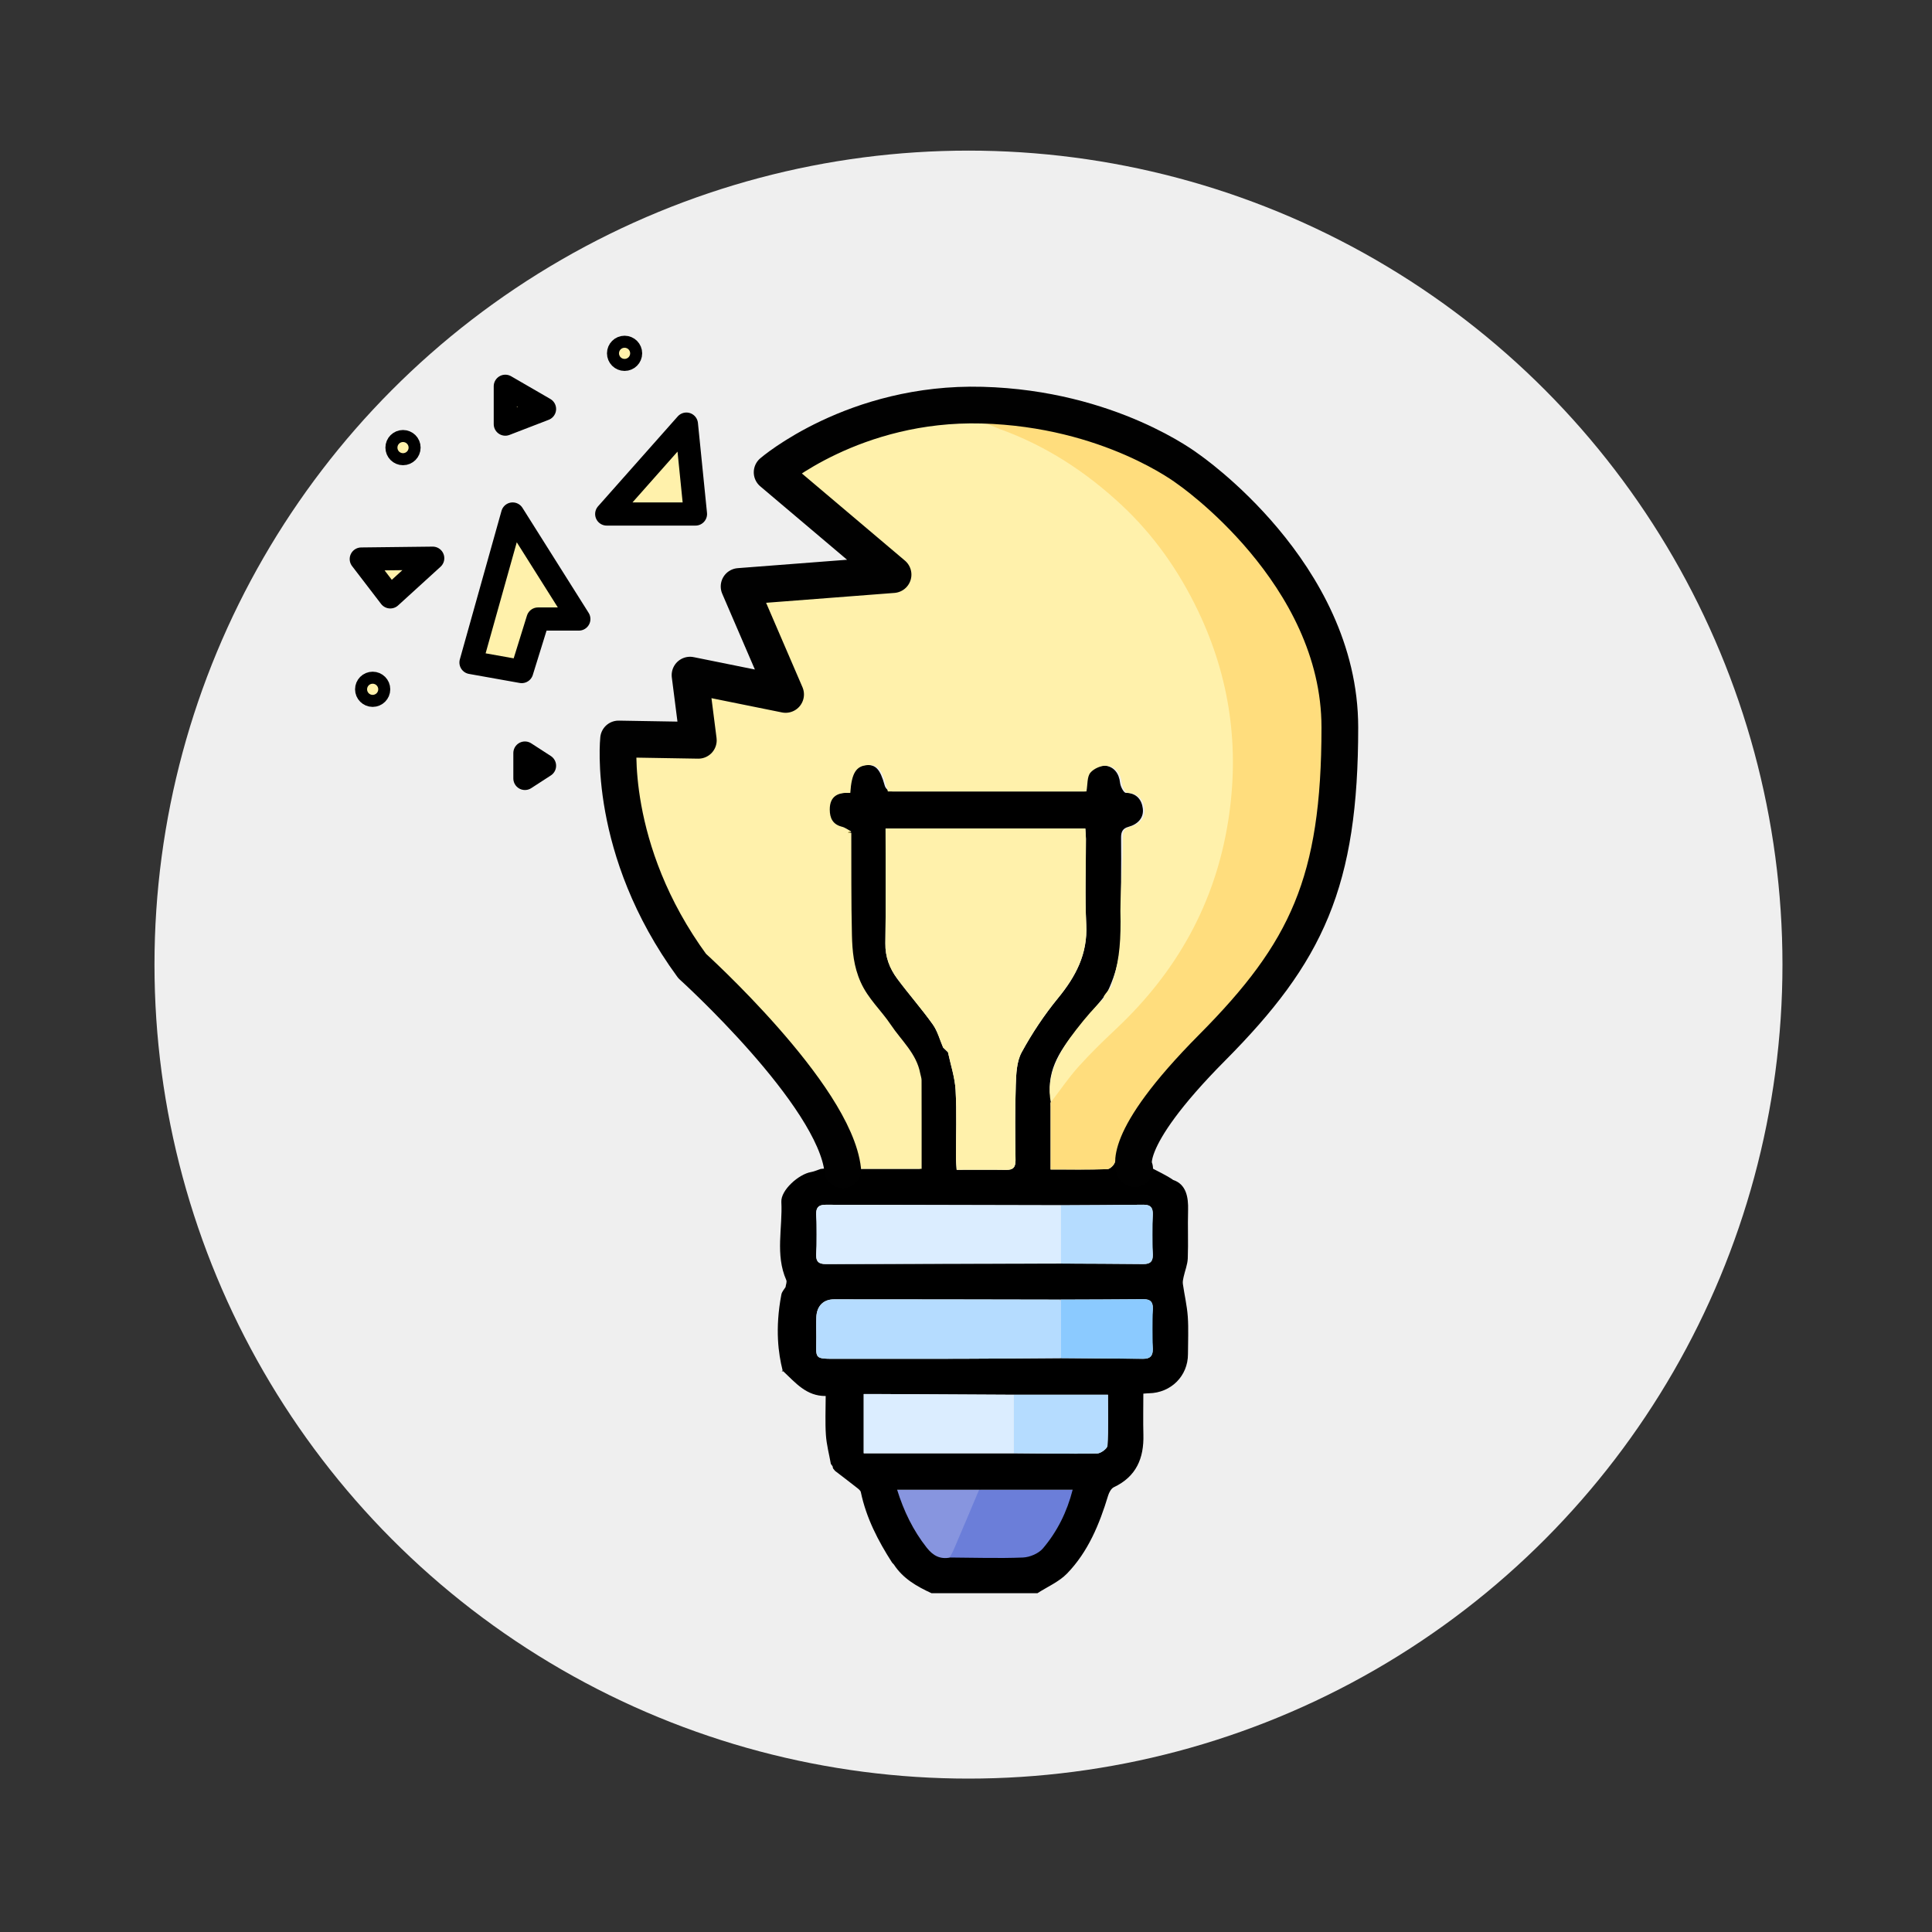 <?xml version="1.0" encoding="utf-8"?>
<!-- Generator: Adobe Illustrator 27.2.0, SVG Export Plug-In . SVG Version: 6.00 Build 0)  -->
<svg version="1.1" id="Camada_1" xmlns="http://www.w3.org/2000/svg" xmlns:xlink="http://www.w3.org/1999/xlink" x="0px" y="0px"
	 viewBox="0 0 1000 1000" style="enable-background:new 0 0 1000 1000;" xml:space="preserve">
<rect x="0" y="0" width="1000" height="1000" fill="#333333" stroke="none"/>
<style type="text/css">
	.st0{fill:#EFEFEF;}
	.st1{fill:#8795DF;}
	.st2{fill:#6B7ED9;}
	.st3{fill:#040404;}
	.st4{fill:#010101;}
	.st5{fill:#FFF1AB;}
	.st6{fill:#020202;}
	.st7{fill:#FFDD7D;}
	.st8{fill:#DBEDFF;}
	.st9{fill:#B5DCFF;}
	.st10{fill:#8BCAFF;}
	.st11{fill:#F9DA2E;}
	.st12{fill:#FCDD2E;}
	.st13{fill:#030301;}
	.st14{fill:#6F6214;}
	.st15{fill:#A9CDEE;}
	.st16{fill:none;stroke:#010101;stroke-width:19;stroke-linecap:round;stroke-linejoin:round;stroke-miterlimit:10;}
	.st17{fill:#FFF1AB;stroke:#000000;stroke-width:12;stroke-linecap:round;stroke-linejoin:round;stroke-miterlimit:10;}
</style>
<circle class="st0" cx="501.28" cy="499.28" r="421.32"/>
<g>
	<path class="st1" d="M507.75,771.08c-4.36,10.33-8.67,20.68-13.11,30.97c-1,2.31-2.41,4.44-3.63,6.65
		c-5.5,1.11-9.33-0.92-12.87-5.48c-7.47-9.65-12.53-20.35-16.14-32.14C477.51,771.08,492.63,771.08,507.75,771.08z"/>
	<path class="st2" d="M506.79,771.08c16.61,0,33.22,0,50.21,0c-3.13,12.41-8.49,23.27-16.27,32.59c-2.39,2.86-7.19,4.92-10.98,5.07
		c-13.23,0.54-26.49,0.08-39.74,0c1.23-2.21,2.64-4.34,3.64-6.66C498.09,791.78,502.42,781.42,506.79,771.08z"/>
	<path d="M614.79,681.43c-0.4-5.65-1.74-11.24-2.54-16.87c-0.17-1.16,0.12-2.43,0.38-3.61c0.7-3.22,2.04-6.4,2.16-9.63
		c0.31-8.3-0.08-16.63,0.16-24.94c0.19-6.69-0.95-13.39-7.7-15.63c-3.52-2.47-7.54-4.23-12.75-7.05c-5.74-0.38-11.52-1.72-17.09-3.1
		c-0.13,0.38-0.28,0.76-0.41,1.14c-0.5,1.47-2.54,3.38-3.91,3.42c-9.49,0.3-18.98,0.16-29.31,0.16V572.8
		c-0.01-0.55-0.02-1.09-0.03-1.64c-0.02-0.37,0.12-0.68,0.4-0.92c-3.16-14.65,3.81-25.77,12.58-36.3
		c4.84-5.81,9.57-11.71,14.35-17.57l1.14-0.99c6.27-12.11,8.7-24.93,8.24-38.58c-0.48-14.37,0.01-28.77-0.2-43.16
		c-0.05-3.14,0.91-4.88,3.77-5.65c4.87-1.32,8.06-4.63,7.49-9.45c-0.52-4.43-3.13-8.09-8.83-8.17c-1.05-0.01-2.77-3.31-2.96-5.22
		c-0.49-4.88-3.22-8.26-7.48-8.8c-2.8-0.36-6.9,1.39-8.72,3.59c-1.77,2.14-1.39,6.07-2.05,9.71h-99.51c-1.91,0-3.57-1.29-4.07-3.12
		c-2.34-8.54-4.71-10.9-9.79-10.52c-5.84,0.44-8.2,4.16-8.86,14.41c-6.04-0.41-10.65,1.43-10.63,8.59c0.01,4.38,1.52,7.72,6.31,8.91
		c1.71,0.42,3.24,1.63,4.84,2.48l0.23,0.35l-0.24,0.35c0.07,17.64-0.1,35.29,0.33,52.93c0.2,8.23,0.89,16.19,4.52,24.32
		c3.88,8.68,10.62,14.59,15.6,22.06c5.45,8.18,13.32,14.89,15.23,25.2c0.22,1.18,0.69,2.34,0.69,3.52
		c0.05,15.17,0.03,30.34,0.03,45.86h-29.45c-0.76,0.07-1.53,0.11-2.3,0.11c-1.84,0-3.61-0.18-5.33-0.52
		c-3.44,0.64-7.06,0.62-10.58-0.03c-1.22,0.25-2.47,0.42-3.72,0.5c-1.9,0.64-3.43,1.35-5.03,1.62c-6.31,1.07-15.65,9.34-15.33,15.44
		c0.71,13.47-3.26,27.28,2.55,40.45c0.43,0.98-0.23,2.43-0.38,3.67c-0.83,1.27-1.88,2.42-2.15,3.79C401,688,403,701,405,709
		c0,0.28,0.47,0.55,0.47,0.83c6.28,5.86,11.89,12.84,21.91,12.74c0,6.96-0.34,13.61,0.11,20.21c0.34,5.01,1.67,9.95,2.56,14.92
		c0.31,0.44,0.63,0.89,0.94,1.33c0,0.39,0.09,0.75,0.26,1.1c0.33,0.41,0.66,0.82,1,1.22c3.69,2.83,7.39,5.63,11.04,8.51
		c0.88,0.7,2.08,1.52,2.28,2.47c2.79,13.34,8.91,25.18,16.2,36.51l0.9,0.95c4.72,7.29,11.89,11.36,19.5,14.86h54.79
		c5.18-3.35,11.19-5.9,15.37-10.22c10.89-11.26,16.74-25.49,21.23-40.31c0.49-1.63,1.59-3.69,2.98-4.35
		c11.61-5.48,15.6-15,15.28-27.15c-0.19-7.05-0.03-14.1-0.03-21.27c1.31-0.09,2.09-0.18,2.86-0.19
		c11.48-0.19,20.25-8.97,20.24-20.27C614.89,694.41,615.24,687.89,614.79,681.43z M464.4,506.55c-3.96-5.34-6.24-11.28-6.13-18.32
		c0.32-19.64,0.11-39.3,0.11-59.38h103.39c0.11,1.89,0.3,3.65,0.31,5.41c0.02,14.81-0.55,29.65,0.17,44.43
		c0.74,15.09-5.43,26.73-14.63,37.95c-7.12,8.69-13.45,18.21-18.82,28.07c-2.59,4.76-2.82,11.13-3.02,16.81
		c-0.44,12.97-0.31,25.97-0.14,38.95c0.05,3.7-1.18,5.11-4.84,5.06c-8.31-0.13-16.62-0.04-25.63-0.04
		c-0.13-2.13-0.34-4.05-0.35-5.97c-0.03-11.77,0.45-23.56-0.2-35.29c-0.37-6.59-2.57-13.07-3.95-19.61c-0.83-0.8-1.66-1.61-2.5-2.41
		c-1.75-4.03-2.87-8.5-5.37-11.99C476.99,522.09,470.35,514.57,464.4,506.55z M422.6,630.36c-0.66-5.11,0.78-6.79,4.85-6.78
		c40.56,0.13,81.13,0.19,121.69,0.27c14.19-0.08,28.38-0.11,42.56-0.29c3.89-0.05,5.26,1.53,4.95,5.76
		c-0.45,6.22-0.69,12.48-0.05,18.68c0.49,4.71-0.89,6.32-4.9,6.27c-14.19-0.17-28.38-0.18-42.57-0.26
		c-40.57,0.07-81.13,0.11-121.7,0.26c-4.08,0.01-5.41-1.56-4.88-6.41C423.19,642.04,423.35,636.16,422.6,630.36z M539.83,801.44
		c-2.26,2.67-6.8,4.58-10.39,4.73c-12.51,0.5-25.05,0.07-37.58,0c-5.22,1.03-8.85-0.86-12.2-5.11c-7.09-9-11.89-18.98-15.31-29.98
		h90.86C552.26,782.64,547.19,792.76,539.83,801.44z M573.22,748.28c-0.09,1.51-3.47,4.01-5.36,4.04
		c-14.37,0.25-28.74-0.01-43.12-0.11h-77.68v-30.65c3.14,0,6.11-0.01,9.09,0c22.86,0.12,45.73,0.24,68.59,0.37h48.73
		C573.48,730.67,573.74,739.5,573.22,748.28z M596.56,696.61c0.55,4.75-0.81,6.75-4.88,6.7c-14.18-0.15-28.35-0.23-42.53-0.34
		c-17.24,0.11-34.47,0.27-51.71,0.32c-21.31,0.06-42.62-0.01-63.92,0.02c-12.7,0.02-10.97,0.23-11.01-11.3
		c-0.01-3.45-0.13-6.91,0.03-10.35c0.25-5.6,3.57-9.12,9.13-9.12c38.76-0.02,77.51,0.09,116.27,0.15c0.41,0,0.82-0.01,1.23-0.01
		c14.18-0.06,28.37-0.07,42.55-0.21c4.13-0.04,5.52,1.69,4.8,6.93C595.75,685.1,595.9,690.89,596.56,696.61z"/>
	<path class="st3" d="M484.61,824.66c1.22,0,2.44,0,3.65,0C487.04,824.66,485.83,824.66,484.61,824.66z"/>
	<path class="st4" d="M563.49,207.32c-0.76-0.02-1.52-0.03-2.28-0.05C561.97,207.29,562.73,207.3,563.49,207.32z"/>
	<path class="st5" d="M544,571c-3.16-14.65,4.83-27.5,13-38c5.41-6.95,9-11,15-17c-3,2,2.62-4.67,3-5c4-12,5-21,5-34
		c-0.48-14.37,1.34-28.97,1.12-43.36c-0.05-3.14,0.91-4.88,3.77-5.65c4.87-1.32,8.06-4.63,7.49-9.45c-0.52-4.43-3.13-8.09-8.83-8.17
		c-1.05-0.01-2.77-3.31-2.96-5.22c-0.49-4.88-3.22-8.26-7.48-8.8c-2.8-0.36-6.9,1.39-8.72,3.59c-1.77,2.14-1.39,6.07-2.05,9.71
		H459.55c-2.63-11.1-4.93-14.07-10.58-13.64c-5.84,0.44-8.2,4.16-8.86,14.41c-6.04-0.41-10.65,1.43-10.63,8.59
		c0.01,4.38,1.52,7.72,6.31,8.91c1.71,0.43,3.24,1.63,4.84,2.48c-0.31,0.18-0.61,0.35-0.91,0.53c0.3,0.06,0.61,0.11,0.91,0.17
		c0.07,17.64-0.1,35.29,0.33,52.93c0.2,8.23,0.89,16.19,4.52,24.32c3.88,8.68,10.62,14.59,15.6,22.06
		c5.45,8.18,13.32,14.89,15.23,25.2c0.22,1.18,0.69,2.34,0.69,3.52c0.05,15.17,0.03,30.34,0.03,45.86h-32.58
		c-1.73-5.36-3.51-10.91-5.3-16.47c-0.71-0.84-1.42-1.68-2.13-2.52c-9.44-23.15-24.17-42.18-43.14-58.51
		c-9.99-8.6-18.91-18.81-26.66-29.5c-4.49-6.19-8.75-9.19-15.99-8.37c-3.48-7.16-6.97-14.32-10.45-21.47
		c5.23-6.24-0.15-12.43-2.58-17.92c-6.32-14.28-26.98-64.2-13.67-66.4c7.83-1.29,36.34-8.86,36.91-16.97
		c0.1-1.48-5.08-15.83,0.57-16.39c13.59-1.36,45.62,12.37,44.61,9.01c-10.22-33.76-15.33-28.89-24.08-55.89
		c2.46-2.9,81.05,2.23,81.81-2.11c5.37-5.72-70.73-49.75-65.36-55.47c5.12,4.02,8.41-2.65,14-6c11.1-6.65,19.59-12.87,31-19
		c4.61-2.48,11.97-1.73,15-6c4.27-6.02,8.12,2.95,9,3c2.01,0.12,4.46-0.19,6-1c12.07-6.32,21.43-0.19,34-3
		c3.27-0.73,4.45,6.45,7.99,6.9c0.7,0.37,1.36,0.83,2.1,1.09c23.98,8.57,44.88,22.21,63.35,39.47
		c16.68,15.58,29.62,34.02,39.51,54.69c16.55,34.59,21.59,70.67,15.67,108.49c-6.7,42.8-26.63,78.36-58.01,107.85
		c-6.75,6.34-13.41,12.81-19.59,19.7C553.94,557.85,548.64,564.96,544,571z"/>
	<path class="st3" d="M400.84,561.64c1.12,1.27,2.24,2.53,3.36,3.8C403.07,564.18,401.96,562.91,400.84,561.64z"/>
	<path class="st3" d="M406.63,666.23c-0.72,1.26-1.43,2.53-2.15,3.79C405.2,668.76,405.91,667.5,406.63,666.23z"/>
	<path class="st3" d="M412.98,579.92c0.33,0.44,0.65,0.87,0.98,1.31C413.63,580.79,413.3,580.36,412.98,579.92z"/>
	<path class="st3" d="M405.46,708.98c0.01,0.28,0.02,0.57,0.01,0.85c-0.28-0.02-0.57-0.05-0.85-0.07
		C404.9,709.5,405.18,709.24,405.46,708.98z"/>
	<path class="st3" d="M431.25,760.13c0.33,0.41,0.66,0.82,1,1.22C431.91,760.95,431.58,760.54,431.25,760.13z"/>
	<path class="st6" d="M461.77,808.85c0.3,0.32,0.6,0.63,0.9,0.95C462.37,809.48,462.07,809.17,461.77,808.85z"/>
	<path class="st3" d="M430.05,757.7c0.31,0.44,0.63,0.89,0.94,1.33C430.68,758.59,430.36,758.15,430.05,757.7z"/>
	<path class="st7" d="M544.15,570.25c4.64-6.04,8.94-12.4,14.01-18.06c6.18-6.88,12.84-13.36,19.59-19.7
		c31.38-29.5,51.31-65.05,58.01-107.85c5.92-37.82,0.88-73.9-15.67-108.49c-9.89-20.67-22.83-39.1-39.51-54.69
		c-18.47-17.25-39.38-30.9-63.35-39.47c-0.74-0.26-8.53-3.63-9.22-4c4.4-0.85,15.92,1.19,20.32,0.36c0.59-0.11,1.26-0.16,1.81-0.03
		C551,223,575.89,228.44,595,239c26.44,14.6,48.6,34.46,66,59c1.49,2.1-1.02,3.96,0.58,5.99c0.86,1.09,3,2.63,3.42,4.01
		c0.36,1.19,1.35,3.04,2,4c6.27,9.22,16.69,33.53,19,46c1.26,6.78-0.18,13.67,1.14,20.44c0.47,2.43-1.56,5.26-1.51,7.89
		c0.13,8.01,0.97,16.01,0.99,24.01c0.01,2.92-1.83,5.79-2.25,8.76c-1.18,8.35-1.52,16.87-3.29,25.08c-1,4.66-4.58,8.7-6.26,13.29
		C664.69,485.26,651.96,512.67,630,532c-23.1,20.33-43.07,40.87-53,69.75c-0.5,1.47-2.54,3.38-3.91,3.42
		c-9.49,0.3-18.98,0.16-29.31,0.16c0-11.18,0-21.85,0-32.53c-0.01-0.55-0.02-1.09-0.03-1.64
		C543.73,570.79,543.86,570.49,544.15,570.25z"/>
	<path class="st5" d="M488.16,542.21c-1.75-4.03-2.87-8.5-5.37-11.99c-5.8-8.12-12.45-15.64-18.4-23.67
		c-3.96-5.34-6.24-11.28-6.13-18.32c0.32-19.64,0.11-39.3,0.11-59.38c34.55,0,68.71,0,103.39,0c0.11,1.89,0.3,3.65,0.31,5.41
		c0.02,14.81-0.55,29.65,0.17,44.43c0.74,15.09-5.43,26.73-14.63,37.95c-7.12,8.69-13.45,18.21-18.82,28.07
		c-2.59,4.76-2.82,11.13-3.02,16.81c-0.44,12.97-0.31,25.97-0.14,38.95c0.05,3.7-1.18,5.11-4.84,5.06
		c-8.31-0.13-16.62-0.04-25.63-0.04c-0.13-2.13-0.34-4.05-0.35-5.97c-0.03-11.77,0.45-23.56-0.2-35.29
		c-0.37-6.59-2.57-13.07-3.95-19.61C489.82,543.82,488.99,543.01,488.16,542.21z"/>
	<path class="st8" d="M549.13,654.02c-40.57,0.07-81.13,0.11-121.7,0.26c-3.64,0.01-5.09-1.24-4.98-4.97
		c0.21-6.89,0.21-13.8,0-20.69c-0.12-3.76,1.43-5.05,4.99-5.04c40.56,0.13,81.13,0.19,121.69,0.27
		C549.13,633.91,549.13,643.96,549.13,654.02z"/>
	<path class="st9" d="M549.16,702.97c-17.24,0.11-34.47,0.27-51.71,0.32c-21.31,0.06-42.62-0.01-63.92,0.02
		c-12.7,0.02-10.97,0.23-11.01-11.3c-0.01-3.45-0.13-6.91,0.03-10.35c0.25-5.6,3.57-9.12,9.13-9.12
		c38.76-0.02,77.51,0.09,116.27,0.15c0.39,0.34,0.79,0.68,1.18,1.03C549.13,683.46,549.14,693.22,549.16,702.97z"/>
	<path class="st8" d="M524.75,752.21c-25.82,0-51.65,0-77.68,0c0-10.65,0-20.31,0-30.65c3.14,0,6.11-0.01,9.09,0
		c22.86,0.12,45.73,0.24,68.59,0.37C524.75,732.03,524.75,742.12,524.75,752.21z"/>
	<path class="st9" d="M524.75,752.21c0-10.09,0-20.19,0-30.28c15.96,0,31.92,0,48.73,0c0,8.74,0.26,17.56-0.25,26.34
		c-0.09,1.51-3.47,4.01-5.36,4.04C553.5,752.57,539.12,752.31,524.75,752.21z"/>
	<path class="st9" d="M549.13,654.02c0-10.06,0-20.11,0.01-30.17c14.19-0.08,28.38-0.11,42.56-0.29c3.65-0.05,5.08,1.35,4.98,5.03
		c-0.18,6.89-0.2,13.79,0.01,20.68c0.11,3.73-1.36,5.04-4.99,5C577.51,654.1,563.32,654.09,549.13,654.02z"/>
	<path class="st10" d="M549.16,702.97c-0.01-9.75-0.03-19.5-0.04-29.25c0.02-0.35,0.04-0.69,0.05-1.04
		c14.18-0.06,28.37-0.07,42.55-0.21c3.58-0.03,5.1,1.26,4.98,5.01c-0.22,6.88-0.18,13.78-0.02,20.67c0.09,3.64-1.39,5.19-4.99,5.15
		C577.51,703.15,563.33,703.07,549.16,702.97z"/>
	<path class="st11" d="M488.16,542.21c0.83,0.8,1.66,1.61,2.5,2.41C489.82,543.82,488.99,543.01,488.16,542.21z"/>
	<path class="st12" d="M436.18,586c0.71,0.84,1.42,1.68,2.13,2.52C437.6,587.68,436.89,586.84,436.18,586z"/>
	<path class="st13" d="M572.22,515.39c-0.38,0.33-0.76,0.66-1.14,0.99C571.46,516.04,571.84,515.72,572.22,515.39z"/>
	<path class="st14" d="M543.75,571.16c0.01,0.55,0.02,1.09,0.03,1.64C543.77,572.26,543.76,571.71,543.75,571.16z"/>
	<path class="st14" d="M439.78,431.1c-0.3-0.06-0.61-0.11-0.91-0.17c0.3-0.18,0.61-0.35,0.91-0.53c0,0,0.23,0.35,0.23,0.35
		L439.78,431.1z"/>
	<path class="st15" d="M549.16,672.68c-0.01,0.35-0.02,0.69-0.05,1.04c-0.39-0.34-0.79-0.68-1.18-1.03
		C548.34,672.68,548.75,672.68,549.16,672.68z"/>
	<path class="st16" d="M587.3,604.96c0,0-8.8-13.49,40.16-62.78c48.96-49.29,66.04-85.71,66.04-165.71s-78.59-133.71-78.59-133.71
		s-40.41-31.29-106.64-33.06s-108.62,34.77-108.62,34.77l62.6,52.95l-79.7,6.13l24.08,55.89l-49.47-10l4.3,33.74l-41.29-0.69
		c0,0-6.19,57,38.08,117.5c0,0,73.62,66.55,77.94,105.53"/>
</g>
<polygon class="st17" points="314.04,266.05 359.97,266.05 355.28,219.52 "/>
<polygon class="st17" points="243.79,342.91 270.04,347.59 278.48,320.41 299.6,320.41 265.35,266.05 "/>
<polygon class="st17" points="261.55,199.94 281.84,211.69 261.55,219.52 "/>
<polygon class="st17" points="271.7,389.78 271.7,402.91 281.84,396.34 "/>
<polygon class="st17" points="187,289.36 202.01,308.94 223.97,288.93 "/>
<circle class="st17" cx="323.28" cy="182.88" r="3.11"/>
<circle class="st17" cx="208.6" cy="231.68" r="3.11"/>
<circle class="st17" cx="192.89" cy="356.78" r="3.11"/>
</svg>
